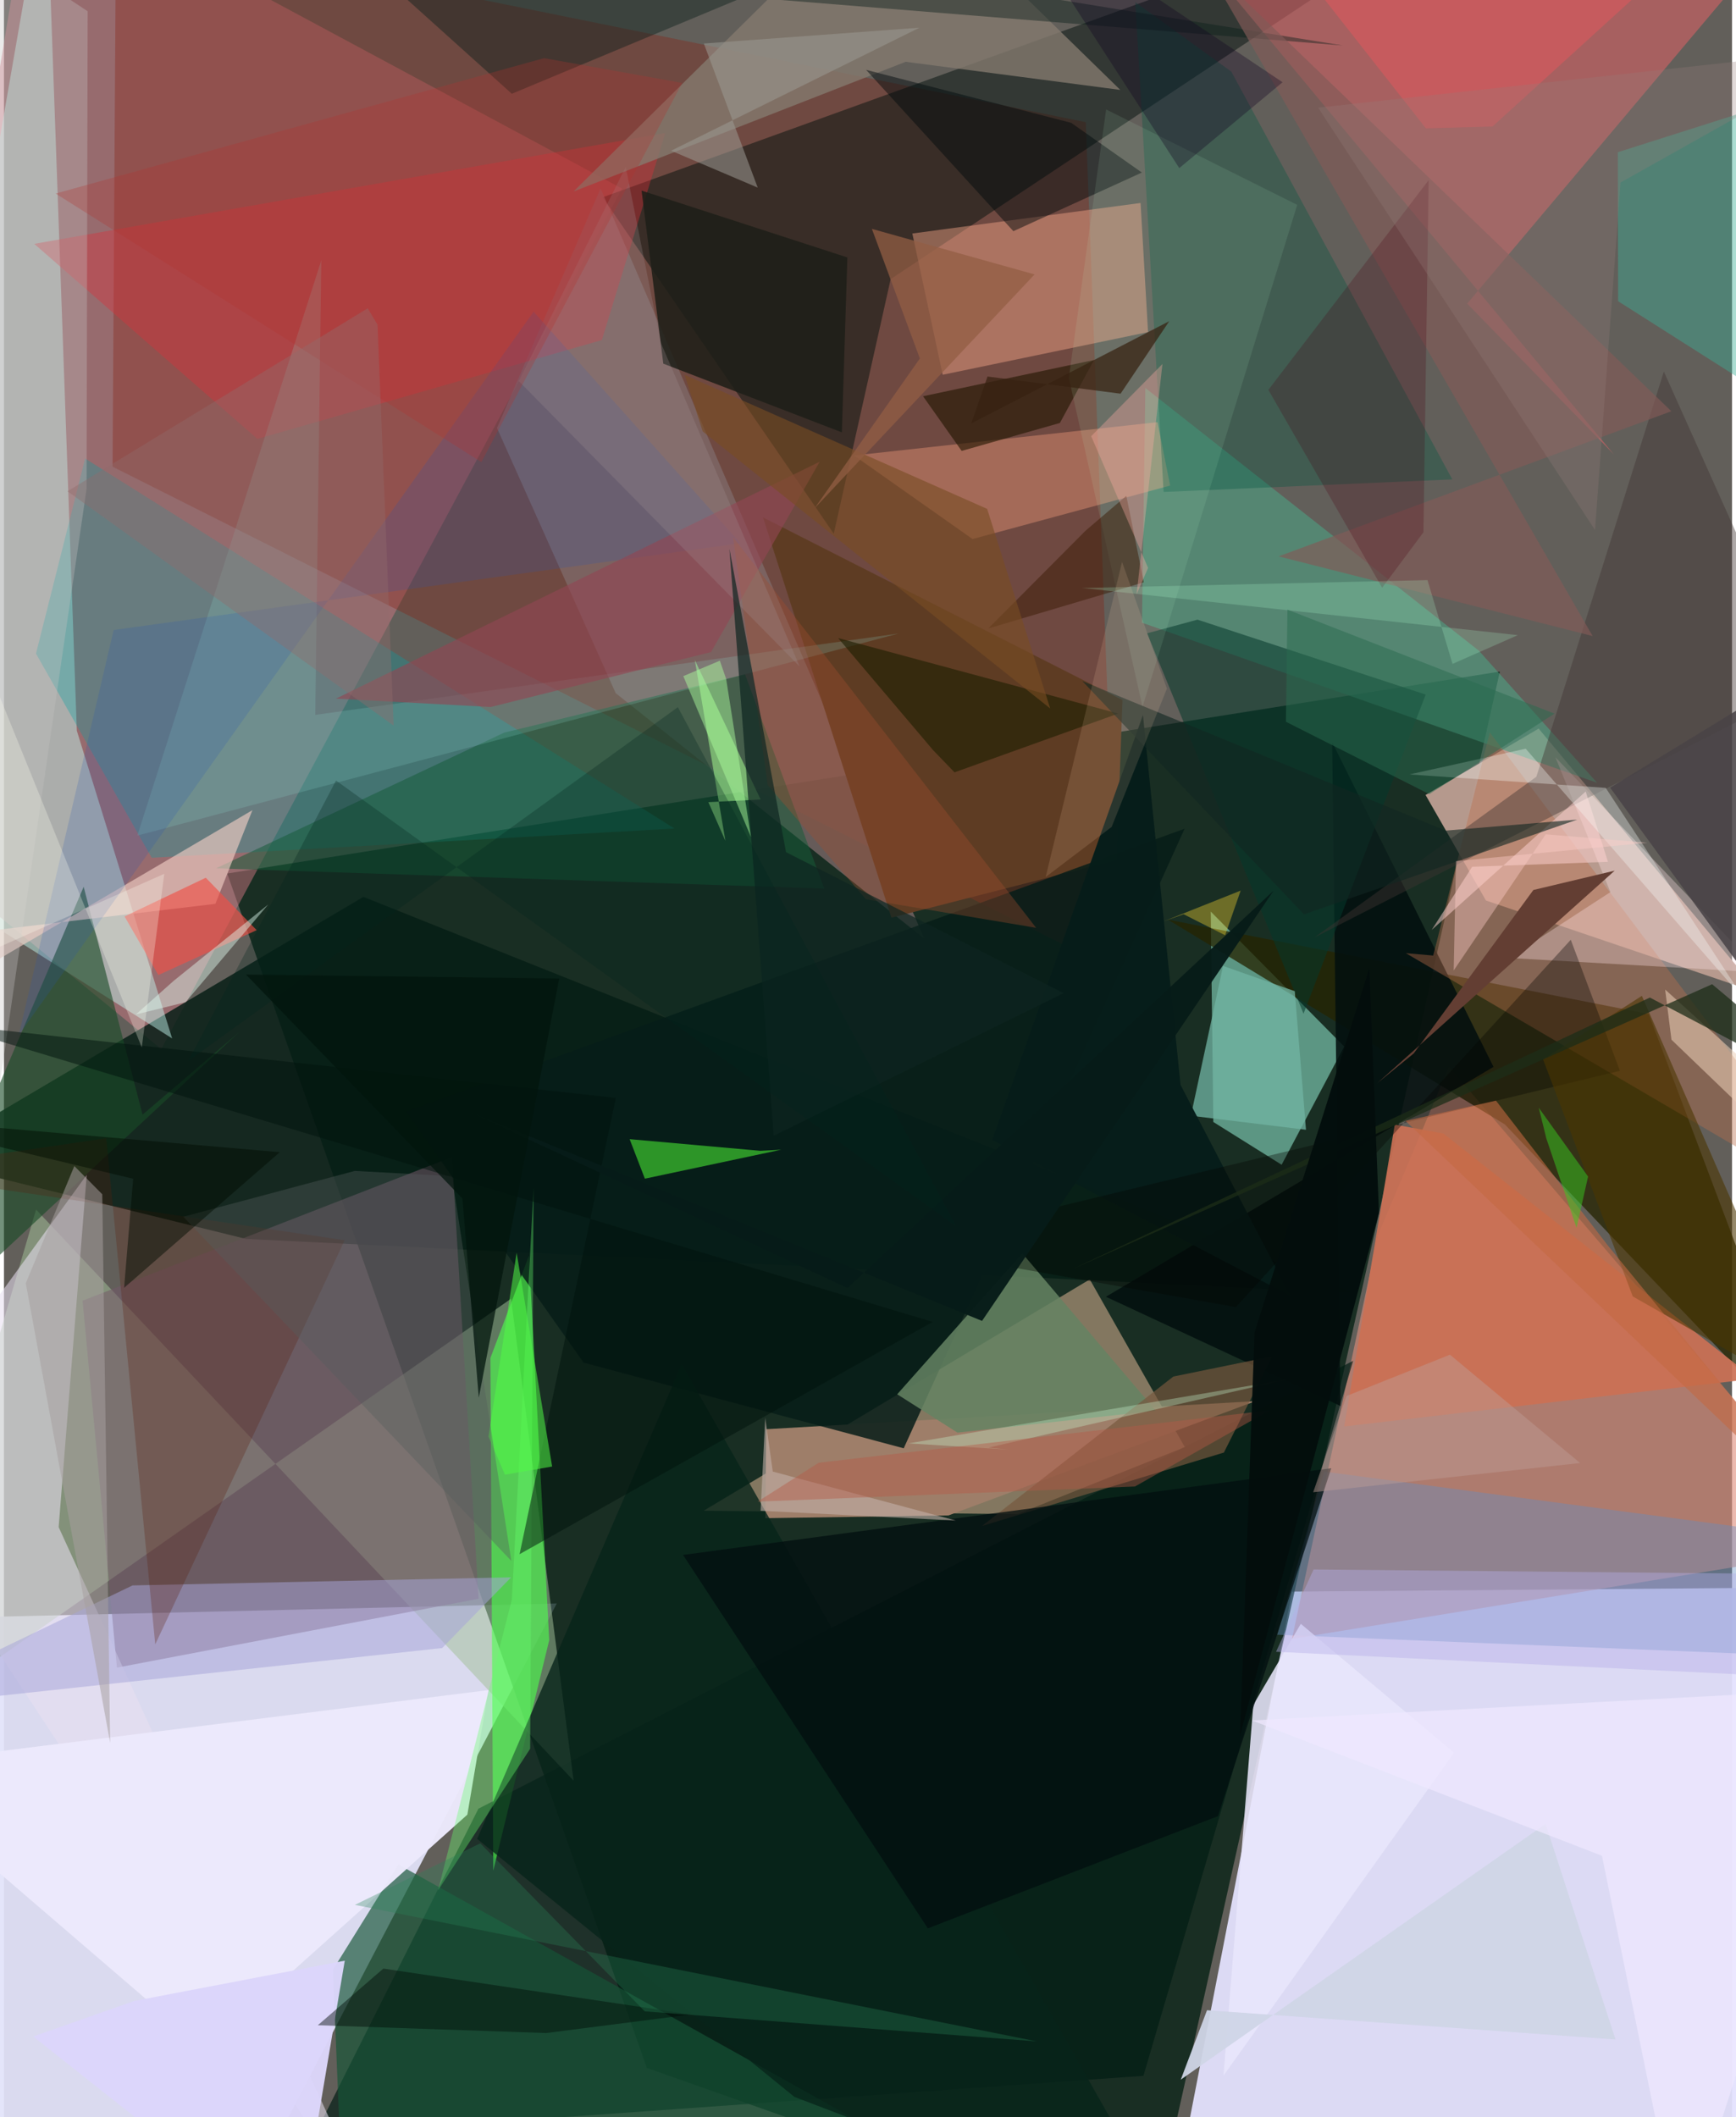 <svg xmlns="http://www.w3.org/2000/svg" width="228" height="278" viewBox="0 0 836 1024"><path fill="#625f5a" d="M0 0h836v1024H0z"/><path fill="#e3e1fe" fill-opacity=".941" d="M623.118 769.796l249.541-2.004-19.614 283.978L561.798 1086z"/><path fill="#e2e3f9" fill-opacity=".933" d="M-13.199 1044.87L-62 783.33l329.435-7.793-162.069 310.305z"/><path fill="#011e11" fill-opacity=".745" d="M310.997 1000.174L553.768 1086l169.893-761.19-615.656 97.672z"/><path fill="#d37886" fill-opacity=".475" d="M299.015 91.228L76.095 507.422-62 394.338 13.73-62z"/><path fill="#dfb996" fill-opacity=".533" d="M525.296 618.797l45.958 81.121-80.998 32.427-151.745-1.67z"/><path fill="#de8c7b" fill-opacity=".612" d="M898 748.067L699.04 515.923l-34.285 81.41-41.637 195.336z"/><path fill="#051d15" fill-opacity=".831" d="M117.056 599.21l536.285 26.259L173.878 433.79-40.268 560.477z"/><path fill="#001c13" fill-opacity=".682" d="M150.35 1032.542l79.18-157.745 423.161-216.616L551.248 1004z"/><path fill="#882415" fill-opacity=".357" d="M523.353 59.092L54.194-36.063l-1.652 261.772 486.364 244.462z"/><path fill="#a3c099" fill-opacity=".518" d="M-59.616 841.87l304.933-213.738 30.267 233.127L15.532 585.016z"/><path fill="#c1f7ef" fill-opacity=".475" d="M20.395-62L-62 411.695l143.357 90.553-46.109-148.834z"/><path fill="#b89b8f" fill-opacity=".98" d="M716.943 435.538l132.334 44.887-106.825-128.033-54.721 32.11z"/><path fill="#8ee3ca" fill-opacity=".573" d="M585.06 542.664l-1.253-101.772 64.575 65.286-30.283 57.171z"/><path fill="#262400" fill-opacity=".757" d="M795.696 490.439l-232.555-45.64 162.922 99.02 148.349 155.646z"/><path fill="#03120d" fill-opacity=".494" d="M725.503-62L289.627 95.426l111.81 162.704 27.53-123.14z"/><path fill="#d26264" fill-opacity=".62" d="M707.865 146.861l70.862 72.815L581.745-17.509l280.01-18.366z"/><path fill="#08a0a5" fill-opacity=".325" d="M39.26 221.774l-23.767 94.343 55.99 98.758L324.4 400.741z"/><path fill="#806a6b" fill-opacity=".753" d="M445.214 453.969L288.627 91.1 238.51 207.006l57.448 128.265z"/><path fill="#745868" fill-opacity=".537" d="M216.757 559.618l-178.722 69.48 16.629 177.477 174.962-33.32z"/><path fill="#e7dff1" fill-opacity=".561" d="M40.047 568.205L-62 708.65 185.546 1086 26.462 738.618z"/><path fill="#4dff4c" fill-opacity=".616" d="M254 607.251l9.79 186.02-27.082 111.51-1.38-247.96z"/><path fill="#fcab8c" fill-opacity=".431" d="M454.15 181.254l-14.707-68.325 110.42-14.757 3.61 62.456z"/><path fill="#165437" fill-opacity=".667" d="M159.165 952.656l31.637-50.89L521.202 1086H164.601z"/><path fill="#4ea082" fill-opacity=".608" d="M770.704 378.596l-220.145-77.42 1.616-113.506 161.398 127.098z"/><path fill="#5f3d24" fill-opacity=".996" d="M429.33 443.861L367.2 250.253l173.916 88.324-2.822 77.394z"/><path fill="#618ec3" fill-opacity=".392" d="M877.082 743.517l16.244 58.4-277.385-11.253 22.754-78.894z"/><path fill="#9e7e69" d="M368.34 734.293l.422-43.042 236.717-13.574-148.54 55.282z"/><path fill="#061d18" fill-opacity=".847" d="M280.404 659.056l-85.834-121.46 376.6-136.786-135.887 299.682z"/><path fill="#de2f39" fill-opacity=".376" d="M319.931 64.328L14.657 117.944l107.954 94.341 166.64-47.813z"/><path fill="#edeafc" fill-opacity=".973" d="M97.215 991.373l126.965-113.69 10.19-60.242L-62 854.506z"/><path fill="#165c39" fill-opacity=".529" d="M102.597 419.972l294.246 9.807-38.35-103.66-116.462 28.22z"/><path fill="#e9e7fb" fill-opacity=".871" d="M589.971 1003.91l111.55-156.161-74.144-62.366-22.978 39.195z"/><path fill="#cc7155" fill-opacity=".922" d="M846.73 666.822l-150.354-118.56-23.54-4.341-24.456 146.01z"/><path fill="#857a6f" fill-opacity=".784" d="M436.245 29.881L275.516 92.634 431.998-62 540.052 43.491z"/><path fill="#ffa37f" fill-opacity=".369" d="M564.176 234.85l-95.609 25.872-57.355-40.427 146.837-16.115z"/><path fill="#03100e" fill-opacity=".871" d="M533.091 627.196L720.602 516.01l-78.063-157.057 3.997 321.053z"/><path fill="#ba6e4b" fill-opacity=".404" d="M718.822 354.206L691.426 462.17l-13.234-1.155 215.81 126.358z"/><path fill="#194a26" fill-opacity=".608" d="M113.856 499.136l-46.811 39.975-28.483-110.202-99.297 232.69z"/><path fill="#658363" fill-opacity=".855" d="M557.2 682.29l-64.558-76.088-60.512 68.159 29.146 18.56z"/><path fill="#005743" fill-opacity=".341" d="M561.006 237.95L547.324 1.054l46.444 33.604 106.895 197.21z"/><path fill="#f0cdc4" fill-opacity=".643" d="M120.2 391.851l-17.92 45.306L-44.8 454.67l20.079 22.264z"/><path fill="#a7a5d8" fill-opacity=".518" d="M62.2 766.812l183.165-3.926-33.37 34.222L-62 826.66z"/><path fill="#07241a" fill-opacity=".792" d="M570.17 1086l-187.799-71.822L228.92 889.407l98.97-229.626z"/><path fill="#05392b" fill-opacity=".541" d="M577.41 299.698l-24.386 6.615 75.672 183.97 59.082-154.34z"/><path fill="#a4fb91" fill-opacity=".541" d="M340.777 387.978l8.248 18.724-14.804-87.482 31.826 67.465z"/><path fill="#76583d" fill-opacity=".686" d="M565.702 665.794l-92.569 72.284 117.04-35.528 23.373-46.54z"/><path fill="#ffe6e9" fill-opacity=".333" d="M750.541 366.243l99.582 104.065-121.98-6.981 49.011-31.848z"/><path fill="#413532" fill-opacity=".427" d="M741.338 375.68l61.676-195.978 68.406 152.554-237.414 121.143z"/><path fill="#091e18" fill-opacity=".42" d="M647.71 22.004L126.398-62l119.29 107.353L357.999-1.454z"/><path fill="#5d1d0b" fill-opacity=".278" d="M49.496 550.533l23.692 244.785 91.644-195.458-225.146-33.33z"/><path fill="#3bb096" fill-opacity=".427" d="M898 220.1V36.362l-117.267 37.27.156 72.054z"/><path fill="#48e633" fill-opacity=".596" d="M376.038 556.066l-65.983 14.02-7.368-19.114 63.254 5.637z"/><path fill="#8ad6d0" fill-opacity=".196" d="M64.518 404.14l89.012-278.268-2.93 219.897 282.296-39.38z"/><path fill="#633e33" d="M664.399 523.864L779.23 421.1l-39.34 9.354-57.876 79.044z"/><path fill="#211601" fill-opacity=".612" d="M510.84 204.576l16.49-30.46-82.702 17.528 18.681 26.446z"/><path fill="#00090b" fill-opacity=".471" d="M417.068 33.78l71.258 78.037 62.16-28.364-34.177-24.038z"/><path fill="#202002" fill-opacity=".639" d="M459.855 373.555l79.205-28.428-135.514-36.517 45.918 54.177z"/><path fill="#71b5a4" fill-opacity=".753" d="M589.763 467.187l-15.55 72.457 55.67 6.782-5.419-67.034z"/><path fill="#2758b3" fill-opacity=".192" d="M7.176 500.614l45.901-195.906 303.29-41.948-100.13-112.023z"/><path fill="#825a58" fill-opacity=".655" d="M579.373-20.02L806.641 198.9l-190.035 70.202 151.96 38.537z"/><path fill="#020e0f" fill-opacity=".745" d="M642.121 710.123L328.52 752.06l118.438 180.617 140.333-54.274z"/><path fill="#1e1f18" fill-opacity=".859" d="M408.026 124.52l-2.672 84.596-86.383-33.226-10.51-83.702z"/><path fill="#ecd2b9" fill-opacity=".545" d="M806.686 502.86L898 590.653v-26.666l-94.357-85.371z"/><path fill="#c5c2c2" fill-opacity=".337" d="M-62-62l57.097 606.21 44.862-307.773.535-230.997z"/><path fill="#924652" fill-opacity=".62" d="M160.607 337.908l74.851 4.05 106.609-26.571 52.562-92.069z"/><path fill="#071d1a" fill-opacity=".984" d="M478.07 551.347l144.316 75.429-53.188-102.065-18.18-178.93z"/><path fill="#ef5046" fill-opacity=".643" d="M97.634 424.535l24.616 25.34-47.54 21.72-16.379-28.34z"/><path fill="#c2ffd4" fill-opacity=".102" d="M625.651 99.083L533.21 52.947 515.155 182.77l35.642 159.098z"/><path fill="#dcd6fb" fill-opacity=".969" d="M14.156 984.987l48.822-17.196 101.899-19.481L141.643 1086z"/><path fill="#9b9992" fill-opacity=".549" d="M322.757 72.896l41.893 17.85-26.068-69.696 104.298-7.647z"/><path fill="#4b0411" fill-opacity=".239" d="M666.734 284.255l-55.046-95.68 77.536-101.44-2.516 170.308z"/><path fill="#e5fff3" fill-opacity=".439" d="M82.161 474.347l45.674-36.866-39.997 47.26-24.026 5.918z"/><path fill="#a34f2f" fill-opacity=".353" d="M369.505 379.746l47.498 55.201 82.331 13.81-146.662-188.998z"/><path fill="#fed3d0" fill-opacity=".514" d="M775.962 416.837l-65.674 2.386-19.594 30.562 74.503-66.97z"/><path fill="#494346" fill-opacity=".871" d="M898 547.426v-2.292l-40.688-213.21-80.273 49.043z"/><path fill="#030501" fill-opacity=".341" d="M595.958 632.205l162.02-177.675 23.77 63.38-351.066 84.903z"/><path fill="#c7f6d1" fill-opacity=".337" d="M476.421 700.13l9.522 1.003-48.367-3.02 183.078-30.933z"/><path fill="#c2b0a9" fill-opacity=".596" d="M368.28 685.735l3.653 26.018 88.548 23.684-94.423-4.74z"/><path fill="#65fd6c" fill-opacity=".365" d="M254.556 845.829L210.01 914.29l35.703-140.663 10.508-199.255z"/><path fill="#112721" fill-opacity=".608" d="M521.69 329.425l107.214 112.819 132.243-45.84-63.706 5.341z"/><path fill="#3a1a03" fill-opacity=".478" d="M476.197 303.958l47.052-47.279 19.72-16.864 8.48 41.823z"/><path fill="#a49599" fill-opacity=".247" d="M300.774 80.771l-51.71 103.567L384.958 322.41l-67.164-156.612z"/><path fill="#f6fefb" fill-opacity=".333" d="M679.909 374.57l94.974 6.497 67.665 103.245-106.374-122.183z"/><path fill="#fb545b" fill-opacity=".376" d="M720.126 61.18l-32.258.892-89.17-113.465L855.524-62z"/><path fill="#00120d" fill-opacity=".502" d="M249.438 751.707l199.88-112.348L-30.1 495.099l326.132 35.923z"/><path fill="#b1ffd0" fill-opacity=".212" d="M521.64 284.39l167.02-3.814 12.119 40.524 31.575-13.905z"/><path fill="#000d07" fill-opacity=".451" d="M262.277 983.31l70.18-8.978-148.914-22.204-31.709 27.405z"/><path fill="#b13431" fill-opacity=".282" d="M261.298 28.123l66.829 11.991-97.168 183.388L25 93.618z"/><path fill="#cfd5e6" fill-opacity=".937" d="M569.307 1005.852L745.8 882.15l33.828 104.271-197.623-14.15z"/><path fill="#fffff1" fill-opacity=".275" d="M77.549 422.636l-10.871 83.977L-18.13 297.28-62 484.487z"/><path fill="#efe8ff" fill-opacity=".71" d="M773.074 897.578L603.76 832.124 898 816.494 811.484 1086z"/><path fill="#4c3600" fill-opacity=".588" d="M744.588 512.414l43.38 114.611 90.554 51.59-86.15-196.965z"/><path fill="#0d2521" fill-opacity=".694" d="M372.366 549.32l140.283-68.962-134.31-68.203-27.375-146.695z"/><path fill="#acff9e" fill-opacity=".471" d="M346.328 319.546l-17.677 7.469 32.743 77.85-12.016-76.492z"/><path fill="#be9d95" fill-opacity=".455" d="M633.362 721.746l16.111-46.547 50.058-19.988 62.97 52.397z"/><path fill="#2a6c4f" fill-opacity=".506" d="M689.547 384.11l-69.371-35.016.74-54.234 129.213 50.31z"/><path fill="#2a8357" fill-opacity=".322" d="M499.632 987.342l-329.856-66.02 60.652-29.776 79.587 81.273z"/><path fill="#784c24" fill-opacity=".608" d="M338.02 208.653l-8.754-27.375 146.376 64.857 30.496 96.521z"/><path fill="#a7a09f" fill-opacity=".529" d="M34.044 563.972l13.515 13.659 3.818 265.263-40.814-222.226z"/><path fill="#50f945" fill-opacity=".541" d="M248.014 605.904l17.184 103.4-22.844 3.937-7.956-18.426z"/><path fill="#565e5e" fill-opacity=".38" d="M245.456 754.96L86.763 588.491l82.922-22.157 46.994 2.527z"/><path fill="#fcaca3" fill-opacity=".357" d="M547.938 287.445l12.508-111.4-34.475 34.936 27.535 63.695z"/><path fill="#977e79" fill-opacity=".282" d="M769.717 256.356l12.322-168.058L898 23.173l-262.247 28.91z"/><path fill="#916c6b" fill-opacity=".404" d="M30.724 237.612l157.81 113.36-7.81-193.954-4.753-7.909z"/><path fill="#ffcdc9" fill-opacity=".404" d="M745.853 403.53l49.187 4.063-92.579 8.893-1.128 52.904z"/><path fill="#10011f" fill-opacity=".325" d="M618.56 39.777l-49.972 41.518L475.79-62l.263 6.392z"/><path fill="#ffd2ae" fill-opacity=".141" d="M540.906 271.77l21.698 61.292-26.728 66.885-31.93 24.236z"/><path fill="#071b18" fill-opacity=".961" d="M473.17 638.88l140.967-208.005-206.062 192.104-183.556-85.524z"/><path fill="#00251f" fill-opacity=".286" d="M89.16 513.17l236.862-171.14L460.66 593.133 160.649 377.53z"/><path fill="#935e44" fill-opacity=".737" d="M419.873 110.693l78.714 22.032L392.188 245.8l50.901-72.422z"/><path fill="#02150d" fill-opacity=".737" d="M268.615 473.271l-151.548-1.924 104.73 108.342 7.916 96.334z"/><path fill="#362211" fill-opacity=".722" d="M467.922 204.822l7.902-22.712 64.363 8.305 23.551-35.072z"/><path fill="#000c02" fill-opacity=".471" d="M-62 540.351l195.444 16.92-75.325 65.607 4.396-52.753z"/><path fill="#b65a47" fill-opacity=".431" d="M612.303 682.126l-218.148 25.348-29.582 18.815 182.559-7.316z"/><path fill="#c46942" fill-opacity=".584" d="M721.788 532.327l-43.745 9.823L898 751.398l-121.864-148.71z"/><path fill="#39c721" fill-opacity=".51" d="M766.355 569.052l-5.59 24.826-14.598-43.214-3.686-14.9z"/><path fill="#b4ade7" fill-opacity=".416" d="M898 761.595l-57.234 48.297-225.364-10.988 18.155-39.8z"/><path fill="#e8cc30" fill-opacity=".404" d="M598.286 430.749l-7.52 21.597-20.06-10.153-9.455 3.327z"/><path fill="#1c2d17" fill-opacity=".749" d="M796.24 482.477l101.289 53.332-71.163-59.782-309.032 137.6z"/><path fill="#040e0d" fill-opacity=".98" d="M597.975 839.47l67.222-252.938-4.664-118.253-55.528 176.179z"/></svg>